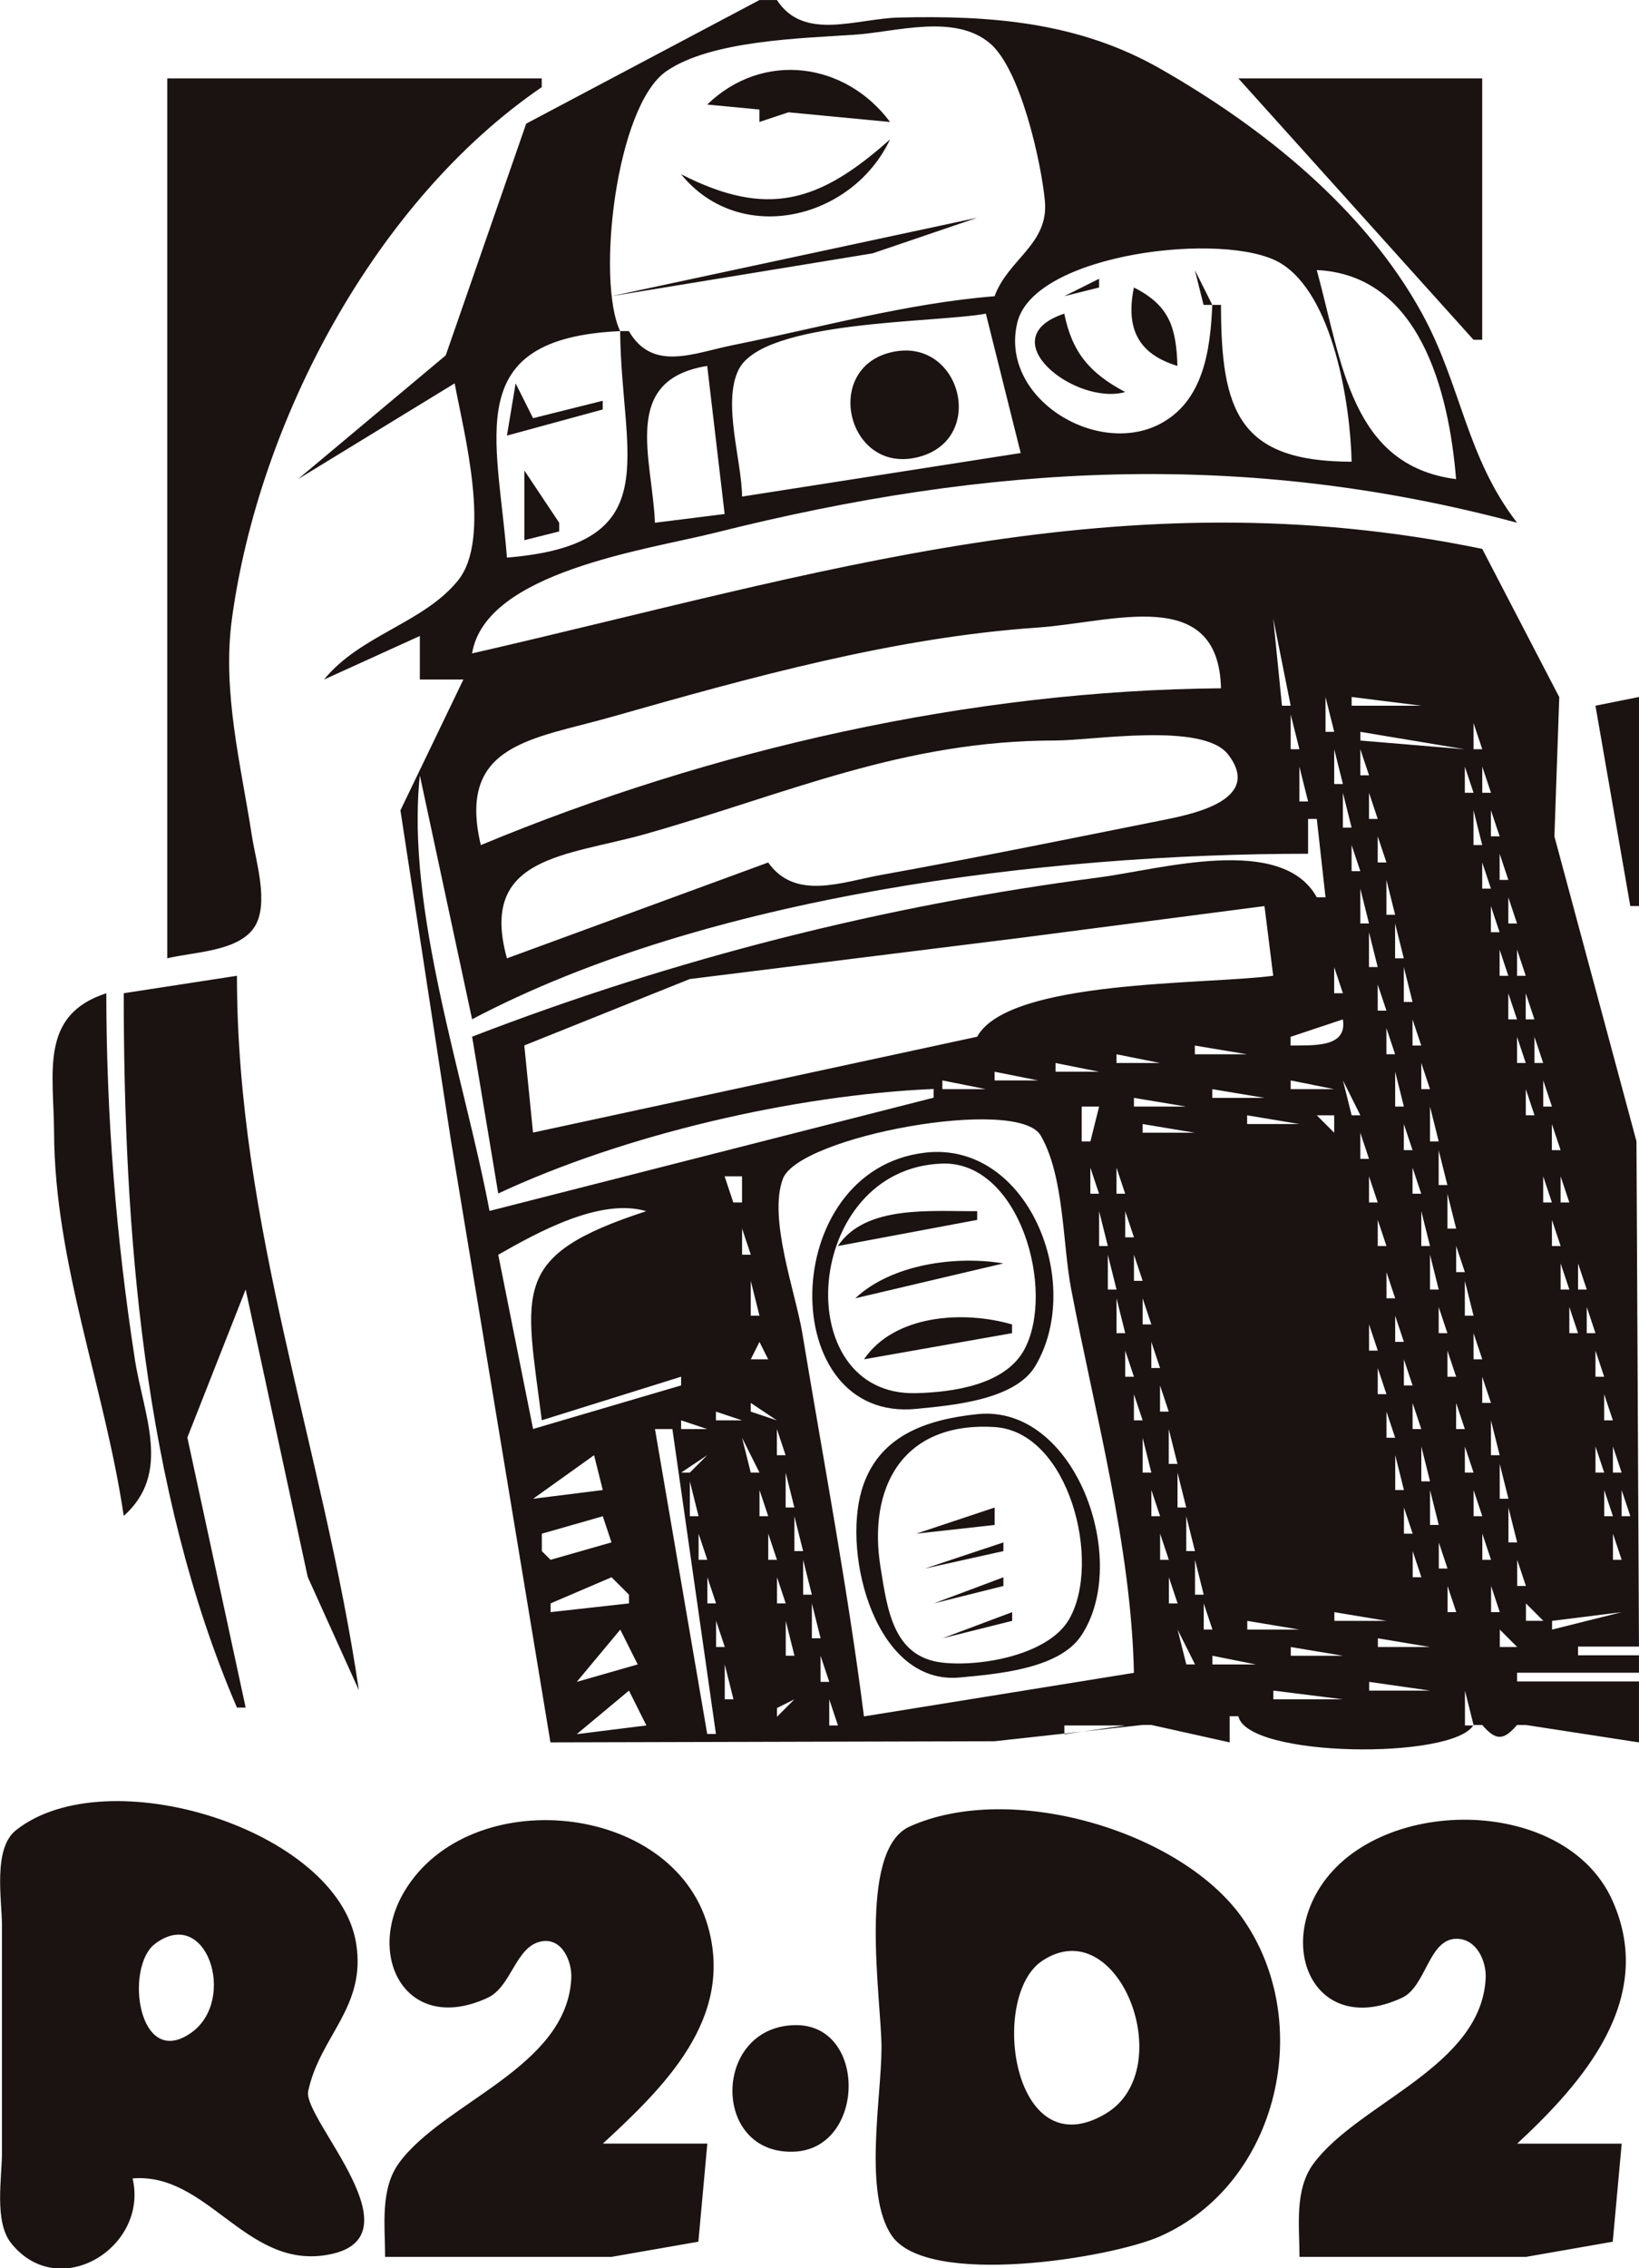 <?xml version="1.0" encoding="UTF-8" standalone="no"?>
<!-- Created with Inkscape (http://www.inkscape.org/) -->

<svg
   width="66.398mm"
   height="91.844mm"
   viewBox="0 0 66.398 91.844"
   version="1.1"
   id="svg1292"
   inkscape:version="1.2 (dc2aedaf03, 2022-05-15)"
   sodipodi:docname="r2.svg"
   xmlns:inkscape="http://www.inkscape.org/namespaces/inkscape"
   xmlns:sodipodi="http://sodipodi.sourceforge.net/DTD/sodipodi-0.dtd"
   xmlns="http://www.w3.org/2000/svg"
   xmlns:svg="http://www.w3.org/2000/svg">
  <sodipodi:namedview
     id="namedview1294"
     pagecolor="#505050"
     bordercolor="#ffffff"
     borderopacity="1"
     inkscape:showpageshadow="0"
     inkscape:pageopacity="0"
     inkscape:pagecheckerboard="1"
     inkscape:deskcolor="#505050"
     inkscape:document-units="mm"
     showgrid="false"
     inkscape:zoom="0.2102413"
     inkscape:cx="-1771.7737"
     inkscape:cy="-394.78447"
     inkscape:window-width="1800"
     inkscape:window-height="1144"
     inkscape:window-x="0"
     inkscape:window-y="28"
     inkscape:window-maximized="1"
     inkscape:current-layer="layer1" />
  <defs
     id="defs1289" />
  <g
     inkscape:label="Layer 1"
     inkscape:groupmode="layer"
     id="layer1"
     transform="translate(-440.833,-252.357)">
    <path
       d="m 472.306,252.357 c 1.09,1.681 3.216,0.753 4.939,0.711 3.731,-0.092 7.275,0.18 10.583,2.067 4.149,2.365 8.289,5.673 10.617,9.923 1.589,2.9 1.779,5.79 3.847,8.467 -11.064,-2.958 -21.355,-2.39 -32.456,0.398 -2.791,0.701 -9.339,1.583 -9.878,4.894 14.106,-3.234 26.32,-7.246 40.922,-4.233 l 3.121,6.004 -0.197,5.638 3.324,12.347 0.102,20.461 h -2.469 v 0.353 h 2.469 v 0.706 h -4.939 v 0.353 h 4.939 v 2.469 l -4.586,-0.706 h -0.353 c -0.549,0.64 -0.862,0.64 -1.411,0 h -0.353 c -0.814,1.413 -9.165,1.327 -9.525,-0.353 h -0.353 v 1.058 l -3.175,-0.706 h -0.353 l -5.997,0.66 -17.992,0.046 -4.026,-24.342 -2.051,-13.4 2.55,-5.297 h -1.764 v -1.764 l -3.881,1.764 c 1.478,-1.814 4.037,-2.286 5.432,-4.018 1.37,-1.702 0.229,-5.989 -0.14,-7.976 l -6.35,3.881 5.988,-5.014 3.26,-9.384 9.45,-5.005 h 0.706 m -6.35,13.406 c -6.46,0.295 -4.976,4.227 -4.586,9.172 6.559,-0.536 4.628,-4.081 4.586,-9.172 h 0.353 c 0.965,1.66 2.615,0.89 4.233,0.564 3.481,-0.7 7.043,-1.694 10.583,-1.976 0.555,-1.517 2.212,-2.106 2.036,-3.882 -0.157,-1.579 -0.984,-5.324 -2.235,-6.37 -1.435,-1.199 -3.796,-0.452 -5.446,-0.34 -2.148,0.147 -5.831,0.224 -7.65,1.478 -2.052,1.414 -2.843,8.477 -1.875,10.525 m 10.936,-8.467 -7.408,-0.706 c 2.257,-2.181 5.597,-1.725 7.408,0.706 m -14.111,-1.764 v 0.353 c -6.735,4.605 -11.456,13.502 -12.55,21.519 -0.404,2.959 0.362,5.909 0.811,8.819 0.158,1.024 0.715,2.767 0.082,3.699 -0.662,0.974 -2.469,0.982 -3.513,1.24 v -35.631 h 15.169 m 38.1,0 v 10.583 h -0.353 l -9.525,-10.583 h 9.878 m -27.164,1.058 -2.117,0.706 v -0.706 h 2.117 m 3.175,1.411 c -1.53,3.251 -6.08,4.347 -8.467,1.411 3.485,1.78 5.597,1.154 8.467,-1.411 m 3.528,3.175 -4.233,1.44 -10.583,1.735 14.817,-3.175 m 9.525,3.528 h 0.353 c 3.5e-4,4.304 0.721,6.347 5.292,6.35 -0.049,-2.281 -0.731,-6.767 -2.898,-8.051 -2.194,-1.3 -9.958,-0.408 -10.644,2.412 -0.741,3.043 3.188,5.449 5.765,4.116 1.787,-0.924 2.054,-3.023 2.132,-4.827 m -0.706,-1.411 0.706,1.411 h -0.353 l -0.353,-1.411 m 4.939,0 c 1.026,3.75 1.382,7.916 5.644,8.467 -0.293,-3.586 -1.491,-8.274 -5.644,-8.467 m -8.819,0.353 v 0.353 l -1.411,0.353 1.411,-0.706 m 3.175,3.528 c -1.622,-0.488 -2.097,-1.552 -1.764,-3.175 1.438,0.725 1.713,1.61 1.764,3.175 m -17.639,5.292 11.289,-1.764 -1.411,-5.644 c -2.056,0.383 -9.012,0.249 -10.017,2.269 -0.665,1.336 0.128,3.674 0.14,5.139 m 13.053,-7.408 c 0.322,1.59 1.047,2.419 2.469,3.175 -2.026,0.563 -5.5,-2.166 -2.469,-3.175 m -7.04,1.571 c 2.87,-0.707 3.97,3.61 1.036,4.258 -2.784,0.615 -3.778,-3.583 -1.036,-4.258 m -9.541,6.896 2.822,-0.353 -0.706,-5.997 c -3.507,0.564 -2.231,3.696 -2.117,6.35 m -5.644,-5.644 0.706,1.411 2.822,-0.706 v 0.353 l -3.881,1.058 0.353,-2.117 m 0.353,3.528 1.411,2.117 v 0.353 l -1.411,0.353 v -2.822 m 30.692,4.587 0.353,0.353 -0.353,-0.353 m -32.456,10.583 c 9.322,-3.876 19.835,-6.266 29.986,-6.35 -0.102,-4.201 -4.393,-2.667 -7.408,-2.461 -5.859,0.4 -11.664,2.024 -17.286,3.621 -3.202,0.91 -6.265,1.086 -5.292,5.189 m 32.103,-9.172 0.353,3.528 h 0.353 l -0.706,-3.528 m 2.117,3.175 v 1.411 h 0.353 l -0.353,-1.411 m 1.058,0 v 0.353 h 2.822 l -2.822,-0.353 m 11.642,0 v 8.467 h -0.353 l -1.411,-8.114 1.764,-0.353 m -7.173,0.47 0.235,0.118 -0.235,-0.118 m -6.938,0.235 v 1.411 h 0.353 l -0.353,-1.411 m 7.408,0.353 v 1.058 h 0.353 l -0.353,-1.058 m -4.586,0.353 v 0.353 l 4.233,0.353 -4.233,-0.706 m -34.572,9.172 10.583,-3.881 c 1.096,1.55 2.971,0.794 4.586,0.502 3.773,-0.681 7.529,-1.442 11.289,-2.196 1.148,-0.23 4.219,-0.784 2.757,-2.68 -1.018,-1.322 -5.469,-0.566 -6.991,-0.566 -6.182,3.5e-4 -10.85,2.152 -16.581,3.778 -3.218,0.913 -6.799,0.88 -5.644,5.041 m 33.514,-8.467 v 1.411 h 0.353 l -0.353,-1.411 m 1.058,0 v 1.058 h 0.353 l -0.353,-1.058 m -2.469,0.706 v 1.411 h 0.353 l -0.353,-1.411 m 6.703,0 v 1.058 h 0.353 l -0.353,-1.058 m 0.706,0 v 1.058 h 0.353 l -0.353,-1.058 m -43.039,0.353 c -0.581,5.421 1.812,12.275 2.822,17.639 l 17.992,-4.586 v -0.353 c -5.632,0.242 -12.537,1.847 -17.639,4.233 l -1.058,-6.35 c 8.182,-3.156 16.706,-5.32 25.4,-6.449 2.447,-0.318 7.398,-1.772 8.819,0.805 h 0.353 l -0.353,-3.175 h -0.353 v 1.411 c -10.639,0 -24.352,1.683 -33.867,6.703 l -2.117,-9.878 m 37.394,0.706 v 1.411 h 0.353 l -0.353,-1.411 m 1.058,0 v 1.058 h 0.353 l -0.353,-1.058 m 4.233,0.706 v 1.411 h 0.353 l -0.353,-1.411 m 0.706,0 v 1.058 h 0.353 l -0.353,-1.058 m -4.586,1.058 v 1.058 h 0.353 l -0.353,-1.058 m -1.058,0.353 v 1.058 h 0.353 l -0.353,-1.058 m 5.997,0.353 v 1.058 h 0.353 l -0.353,-1.058 m -0.706,0.353 v 1.058 h 0.353 l -0.353,-1.058 m -3.881,0.706 v 1.411 h 0.353 l -0.353,-1.411 m -1.058,0.353 v 1.411 h 0.353 l -0.353,-1.411 m 5.997,0.353 v 1.058 h 0.353 l -0.353,-1.058 m -39.864,5.997 0.353,3.528 17.992,-3.881 c 1.282,-2.326 9.283,-2.104 11.994,-2.469 l -0.353,-2.822 -9.878,1.286 -13.406,1.669 -6.703,2.689 m 39.158,-5.644 v 1.058 h 0.353 l -0.353,-1.058 m -6.585,0.941 0.118,0.235 -0.118,-0.235 m 2.705,-0.235 v 1.411 h 0.353 l -0.353,-1.411 m -1.058,0.353 v 1.411 h 0.353 l -0.353,-1.411 m 5.292,0.706 v 1.058 h 0.353 l -0.353,-1.058 m 0.706,0 v 1.058 h 0.353 l -0.353,-1.058 m -7.408,0.706 v 1.058 h 0.353 l -0.353,-1.058 m 2.822,0 v 1.411 h 0.353 l -0.353,-1.411 m -47.272,0.353 c 0,10.141 3.487,19.094 4.939,28.928 l -2.072,-4.586 -2.514,-11.642 -2.362,5.997 2.362,10.936 h -0.353 c -3.816,-8.867 -4.586,-19.414 -4.586,-28.928 l 4.586,-0.706 m 46.214,0.353 v 1.058 h 0.353 l -0.353,-1.058 m -51.506,0.353 c 0,4.949 0.399,9.921 1.155,14.817 0.351,2.272 1.507,4.606 -0.45,6.35 -0.763,-5.19 -2.796,-10.222 -2.822,-15.522 -0.012,-2.444 -0.596,-4.766 2.116,-5.644 m 56.797,0 v 1.058 h 0.353 l -0.353,-1.058 m 0.706,0 v 1.058 h 0.353 l -0.353,-1.058 m -7.408,1.058 -2.117,0.706 v 0.353 c 0.908,-0.015 2.308,0.101 2.117,-1.058 m 2.822,0 v 1.058 h 0.353 l -0.353,-1.058 m -1.058,0.353 v 1.058 h 0.353 l -0.353,-1.058 m 5.292,0.353 v 1.058 h 0.353 l -0.353,-1.058 m 0.706,0 v 1.058 h 0.353 l -0.353,-1.058 m -13.758,0.353 v 0.353 h 2.117 l -2.117,-0.353 m -3.175,0.353 v 0.353 h 1.764 l -1.764,-0.353 m -2.469,0.353 v 0.353 h 1.764 l -1.764,-0.353 m 14.817,0 v 1.058 h 0.353 l -0.353,-1.058 m -17.286,0.353 v 0.353 h 1.764 l -1.764,-0.353 m 16.228,0 v 1.411 h 0.353 l -0.353,-1.411 m -18.344,0.353 v 0.353 h 1.764 l -1.764,-0.353 m 14.111,0 v 0.353 h 1.764 l -1.764,-0.353 m 2.117,0 0.353,1.411 h 0.353 l -0.706,-1.411 m 8.114,0 v 1.058 h 0.353 l -0.353,-1.058 m -13.406,0.353 v 0.353 h 2.117 l -2.117,-0.353 m 12.7,0 v 1.058 h 0.353 l -0.353,-1.058 m -15.875,0.353 v 0.353 h 2.117 l -2.117,-0.353 m -2.117,0.353 v 1.411 h 0.353 l 0.353,-1.411 h -0.706 m 14.111,0 v 1.411 h 0.353 l -0.353,-1.411 m -22.931,24.694 10.936,-1.764 c -0.105,-5.1 -1.579,-10.512 -2.539,-15.522 -0.358,-1.866 -0.278,-4.576 -1.237,-6.236 -0.927,-1.605 -9.796,0.033 -10.444,1.749 -0.604,1.601 0.512,4.599 0.786,6.252 0.854,5.157 1.839,10.338 2.498,15.522 m 15.522,-24.342 v 0.353 h 2.117 l -2.117,-0.353 m 2.822,0 0.706,0.706 v -0.706 h -0.706 m -7.056,0.353 v 0.353 h 2.117 l -2.117,-0.353 m 10.583,0 v 1.058 h 0.353 l -0.353,-1.058 m 5.997,0 v 1.058 h 0.353 l -0.353,-1.058 m -17.639,0.353 0.353,0.353 -0.353,-0.353 m 9.878,0 v 1.058 h 0.353 l -0.353,-1.058 m 7.173,0.235 0.118,0.235 -0.118,-0.235 m -24.812,0.572 c 4.162,-0.491 6.479,5.261 4.474,8.638 -0.822,1.384 -3.371,1.593 -4.827,1.737 -5.693,0.561 -5.644,-9.667 0.353,-10.374 m 20.814,-0.101 v 1.411 h 0.353 l -0.353,-1.411 m -20.108,0.542 c -5.642,0.18 -6.275,9.437 -1.058,9.297 1.488,-0.04 3.611,-0.331 4.383,-1.772 1.276,-2.383 -0.19,-7.625 -3.325,-7.525 m 5.997,0.163 v 1.058 h 0.353 l -0.353,-1.058 m 1.058,0 v 1.058 h 0.353 l -0.353,-1.058 m 11.994,0 v 1.058 h 0.353 l -0.353,-1.058 m -27.869,0.353 0.353,1.058 h 0.353 v -1.058 h -0.706 m 26.106,0 v 1.058 h 0.353 l -0.353,-1.058 m 7.056,0 v 1.058 h 0.353 l -0.353,-1.058 m 0.706,0 v 1.058 h 0.353 l -0.353,-1.058 m -35.042,0.47 0.235,0.118 -0.235,-0.118 m -1.411,0.353 0.235,0.118 -0.235,-0.118 m 27.752,0.118 0.118,0.235 -0.118,-0.235 m 4.116,-0.235 v 1.411 h 0.353 l -0.353,-1.411 m -38.453,2.469 1.411,7.056 5.997,-1.764 v -0.353 l -5.644,1.764 c -0.671,-5.285 -1.3,-6.663 4.233,-8.467 -1.86,-0.55 -4.387,0.848 -5.997,1.764 m 19.403,-1.764 v 0.353 l -5.644,1.058 c 1.116,-1.673 3.778,-1.396 5.644,-1.411 m 4.939,0 v 1.411 h 0.353 l -0.353,-1.411 m 1.058,0 v 1.058 h 0.353 l -0.353,-1.058 m 11.994,0 v 1.411 h 0.353 l -0.353,-1.411 m -1.764,0.353 v 1.058 h 0.353 l -0.353,-1.058 m 7.056,0 v 1.058 h 0.353 l -0.353,-1.058 m 0.823,0.235 0.118,0.235 -0.118,-0.235 m -33.631,0.117 v 1.058 h 0.353 l -0.353,-1.058 m 24.812,0.588 0.118,0.235 -0.118,-0.235 m 4.116,0.117 v 1.058 h 0.353 l -0.353,-1.058 m -18.344,0.706 -5.997,1.411 c 1.46,-1.374 4.06,-1.738 5.997,-1.411 m 4.233,-0.353 v 1.411 h 0.353 l -0.353,-1.411 m 1.058,0 v 1.058 h 0.353 l -0.353,-1.058 m 11.994,0 v 1.411 h 0.353 l -0.353,-1.411 m 5.292,0.353 v 1.058 h 0.353 l -0.353,-1.058 m 0.706,0 v 1.058 h 0.353 l -0.353,-1.058 m -57.856,0.353 0.353,0.353 -0.353,-0.353 m 50.094,0 v 1.058 h 0.353 l -0.353,-1.058 m -25.753,0.353 v 1.411 h 0.353 l -0.353,-1.411 m 28.928,0 v 1.411 h 0.353 l -0.353,-1.411 m -4.233,0.353 0.353,0.353 -0.353,-0.353 m -9.878,0.353 v 1.411 h 0.353 l -0.353,-1.411 m 1.058,0 v 1.058 h 0.353 l -0.353,-1.058 m 11.994,0.353 v 1.058 h 0.353 l -0.353,-1.058 m 5.292,0 v 1.058 h 0.353 l -0.353,-1.058 m 0.706,0 v 1.058 h 0.353 l -0.353,-1.058 m -23.283,0.706 v 0.353 l -5.997,1.058 c 1.231,-1.809 4.03,-1.987 5.997,-1.411 m 15.522,-0.353 v 1.058 h 0.353 l -0.353,-1.058 m -1.058,0.353 v 1.058 h 0.353 l -0.353,-1.058 m 4.233,0.353 v 1.058 h 0.353 l -0.353,-1.058 m -28.928,0.353 -0.353,0.706 h 0.706 l -0.353,-0.706 m 15.875,0 v 1.058 h 0.353 l -0.353,-1.058 m -1.058,0.353 v 1.058 h 0.353 l -0.353,-1.058 m 13.053,0 v 1.058 h 0.353 l -0.353,-1.058 m 5.997,0 v 1.058 h 0.353 l -0.353,-1.058 m -35.042,0.47 0.235,0.118 -0.235,-0.118 m 27.281,-0.117 v 1.058 h 0.353 l -0.353,-1.058 m 7.173,0.235 0.118,0.235 -0.118,-0.235 m -35.513,0.235 0.235,0.118 -0.235,-0.118 m 27.281,-0.117 v 1.058 h 0.353 l -0.353,-1.058 m 4.233,0.353 v 1.058 h 0.353 l -0.353,-1.058 m -13.053,0.353 v 1.058 h 0.353 l -0.353,-1.058 m -1.058,0.353 v 1.058 h 0.353 l -0.353,-1.058 m 19.05,0 v 1.058 h 0.353 l -0.353,-1.058 m -34.572,0.353 v 0.353 l 1.058,0.353 -1.058,-0.706 m 26.811,0 v 1.058 h 0.353 l -0.353,-1.058 m 1.764,0 v 1.058 h 0.353 l -0.353,-1.058 m 5.409,0.235 0.118,0.235 -0.118,-0.235 m -35.395,0.117 v 0.353 h 1.058 l -1.058,-0.353 m 10.583,0.103 c 3.983,-0.423 6.255,5.969 4.201,8.989 -0.909,1.336 -3.417,1.535 -4.906,1.674 -3.395,0.317 -4.761,-4.923 -3.972,-7.59 0.652,-2.204 2.618,-2.854 4.677,-3.073 m 16.581,-0.103 v 1.058 h 0.353 l -0.353,-1.058 m -28.575,0.353 v 0.353 h 1.058 l -1.058,-0.353 m 12.7,0.272 c -3.739,-0.23 -5.155,2.455 -4.614,5.725 0.27,1.635 0.493,3.587 2.499,3.814 1.548,0.176 4.288,-0.305 5.129,-1.748 1.347,-2.315 0.002,-7.605 -3.014,-7.791 m 20.108,-0.272 v 1.411 h 0.353 l -0.353,-1.411 m -33.867,0.353 2.117,12.347 h 0.353 l -1.764,-12.347 h -0.706 m 4.939,0 v 1.058 h 0.353 l -0.353,-1.058 m 15.875,0 v 1.411 h 0.353 l -0.353,-1.411 m -17.992,0.353 0.353,0.353 -0.353,-0.353 m 0.706,0 0.353,1.411 h 0.353 l -0.706,-1.411 m 16.228,0 v 1.411 h 0.353 l -0.353,-1.411 m -18.697,1.411 h 0.353 l 0.706,-0.706 -1.058,0.706 m 29.986,-1.058 v 1.411 h 0.353 l -0.353,-1.411 m 1.764,0 v 1.058 h 0.353 l -0.353,-1.058 m 5.292,0 v 1.058 h 0.353 l -0.353,-1.058 m 0.706,0 v 1.058 h 0.353 l -0.353,-1.058 m -43.744,2.117 2.822,-0.353 -0.353,-1.411 -2.469,1.764 m 34.925,-1.764 v 1.411 h 0.353 l -0.353,-1.411 m 4.233,0.353 v 1.411 h 0.353 l -0.353,-1.411 m -28.928,0.353 v 1.411 h 0.353 l -0.353,-1.411 m 8.114,0 -2.822,1.058 2.822,-1.058 m 7.761,0 v 1.411 h 0.353 l -0.353,-1.411 m -19.756,0.353 v 1.411 h 0.353 l -0.353,-1.411 m 2.822,0.353 v 1.058 h 0.353 l -0.353,-1.058 m 15.875,0 v 1.058 h 0.353 l -0.353,-1.058 m 11.289,0 v 1.411 h 0.353 l -0.353,-1.411 m 1.764,0 v 1.058 h 0.353 l -0.353,-1.058 m 5.292,0 v 1.058 h 0.353 l -0.353,-1.058 m 0.706,0 v 1.058 h 0.353 l -0.353,-1.058 m -40.569,0.706 0.353,0.353 -0.353,-0.353 m 15.169,0 v 0.706 l -3.175,0.353 3.175,-1.058 m 16.581,0 v 1.058 h 0.353 l -0.353,-1.058 m 4.233,0 v 1.411 h 0.353 l -0.353,-1.411 m -39.158,1.058 v 0.706 l 0.353,0.353 2.469,-0.706 -0.353,-1.058 -2.469,0.706 m 10.231,-0.706 v 1.411 h 0.353 l -0.353,-1.411 m 15.875,0 v 1.411 h 0.353 l -0.353,-1.411 m -19.756,0.706 v 1.058 h 0.353 l -0.353,-1.058 m 2.822,0 v 1.058 h 0.353 l -0.353,-1.058 m 15.875,0 v 1.058 h 0.353 l -0.353,-1.058 m 13.053,0 v 1.058 h 0.353 l -0.353,-1.058 m 5.292,0 v 1.058 h 0.353 l -0.353,-1.058 m -24.694,0.352 v 0.353 l -3.175,0.706 3.175,-1.058 m 17.639,0 v 1.058 h 0.353 l -0.353,-1.058 m -1.058,0.353 v 1.058 h 0.353 l -0.353,-1.058 m -24.694,0.353 v 1.411 h 0.353 l -0.353,-1.411 m 15.875,0 v 1.411 h 0.353 l -0.353,-1.411 m 13.053,0 v 1.058 h 0.353 l -0.353,-1.058 m -35.983,0.353 0.353,0.353 -0.353,-0.353 m -3.175,1.411 v 0.353 l 3.175,-0.353 v -0.353 l -0.706,-0.706 -2.469,1.058 m 6.35,-1.058 v 1.058 h 0.353 l -0.353,-1.058 m 2.822,0 v 1.058 h 0.353 l -0.353,-1.058 m 9.172,0 v 0.353 l -2.822,0.706 2.822,-1.058 m 6.703,0 v 1.058 h 0.353 l -0.353,-1.058 m 11.289,0.353 v 1.058 h 0.353 l -0.353,-1.058 m 1.764,0 v 1.058 h 0.353 l -0.353,-1.058 m 5.409,0.235 0.118,0.235 -0.118,-0.235 m -8.231,0.117 -0.353,0.706 0.353,-0.706 m -24.694,0.353 v 1.411 h 0.353 l -0.353,-1.411 m 15.875,0 v 1.058 h 0.353 l -0.353,-1.058 m 13.053,0 v 0.706 h 0.706 l -0.706,-0.706 m -20.814,0.353 v 0.353 l -2.822,0.706 2.822,-1.058 m 13.053,0 v 0.353 h 2.117 l -2.117,-0.353 m 11.642,0 -2.822,0.353 v 0.353 l 2.822,-0.706 m -36.689,0.353 v 1.058 h 0.353 l -0.353,-1.058 m 2.822,0 v 1.411 h 0.353 l -0.353,-1.411 m 18.697,0 v 0.353 h 2.117 l -2.117,-0.353 m -25.4,0.353 -1.764,2.117 2.469,-0.706 -0.706,-1.411 m 22.578,0 0.353,1.411 h 0.353 l -0.706,-1.411 m 10.936,0 0.353,0.353 -0.353,-0.353 m 2.117,0 v 0.706 h 0.706 l -0.706,-0.706 m -4.939,0.353 v 0.353 h 2.117 l -2.117,-0.353 m -3.528,0.353 v 0.353 h 2.117 l -2.117,-0.353 m -19.05,0.353 v 1.058 h 0.353 l -0.353,-1.058 m 15.875,0 v 0.353 h 1.764 l -1.764,-0.353 m -19.756,0.353 v 1.411 h 0.353 l -0.353,-1.411 m 2.94,0.588 0.118,0.235 -0.118,-0.235 m 23.166,0.117 v 0.353 h 2.469 l -2.469,-0.353 m -29.986,0.353 -2.117,1.764 2.822,-0.353 -0.706,-1.411 m 26.106,0 v 0.353 h 2.822 l -2.822,-0.353 m 7.761,0 v 1.411 h 0.353 l -0.353,-1.411 m -27.164,0.353 -0.706,0.353 v 0.353 l 0.706,-0.706 m 1.411,0 v 1.058 h 0.353 l -0.353,-1.058 m 17.169,0.117 0.235,0.118 -0.235,-0.118 m 10.348,-0.117 0.353,0.353 -0.353,-0.353 m -31.28,0.588 0.118,0.235 -0.118,-0.235 m 0.823,0.235 0.235,0.118 -0.235,-0.118 m 12.465,0.235 v 0.353 l 2.469,-0.353 h -2.469 m -10.348,0.117 0.235,0.118 -0.235,-0.118 m -27.399,18.227 c 0.655,2.792 -2.997,5.049 -4.929,2.61 -0.684,-0.864 -0.363,-2.641 -0.363,-3.668 v -9.172 c 0,-1.052 -0.378,-3.122 0.566,-3.871 3.695,-2.929 13.029,-0.024 13.781,4.576 0.423,2.59 -1.469,3.759 -1.942,5.992 -0.239,1.129 4.759,6.081 0.627,6.65 -3.192,0.44 -4.748,-3.37 -7.74,-3.117 m 19.05,-1.411 h 4.233 l -0.363,3.972 -3.518,0.615 h -9.172 c 1.4e-4,-1.241 -0.213,-2.746 0.566,-3.807 1.812,-2.467 6.797,-3.858 6.976,-7.476 0.033,-0.661 -0.356,-1.626 -1.179,-1.498 -1.08,0.169 -1.227,1.834 -2.209,2.289 -3.271,1.514 -4.965,-1.653 -3.367,-4.319 2.628,-4.382 10.833,-3.63 12.285,1.406 1.084,3.759 -1.772,6.529 -4.252,8.819 m 12.428,-12.84 c 4.11,-1.853 10.96,0.18 13.453,3.668 3.011,4.214 1.512,10.789 -3.303,12.924 -1.991,0.883 -9.417,2.091 -10.873,-0.025 -1.163,-1.69 -0.416,-5.626 -0.416,-7.608 0,-1.954 -1.001,-7.994 1.139,-8.959 m 24.614,12.84 h 4.233 l -0.363,3.972 -3.518,0.615 h -9.172 c 0,-1.236 -0.212,-2.72 0.566,-3.775 1.819,-2.465 6.799,-3.917 6.976,-7.509 0.034,-0.694 -0.366,-1.598 -1.178,-1.598 -1.136,-7.1e-4 -1.228,1.932 -2.211,2.389 -3.276,1.524 -4.996,-1.621 -3.416,-4.319 2.283,-3.897 9.99,-3.93 11.931,0.361 1.804,3.99 -1.164,7.371 -3.849,9.864 m -55.173,-8.099 c -1.266,0.943 -0.69,5.152 1.472,3.597 1.849,-1.33 0.609,-5.146 -1.472,-3.597 m 35.924,0.702 c -2.161,1.446 -1.187,8.445 2.59,6.177 2.995,-1.797 0.51,-8.252 -2.59,-6.177 m -10.031,2.599 c 2.961,-0.076 2.895,4.993 -10e-4,5.123 -3.367,0.151 -3.329,-5.037 10e-4,-5.123"
       style="fill:#1b1212;stroke:none;stroke-width:1"
       id="path742" />
  </g>
</svg>
